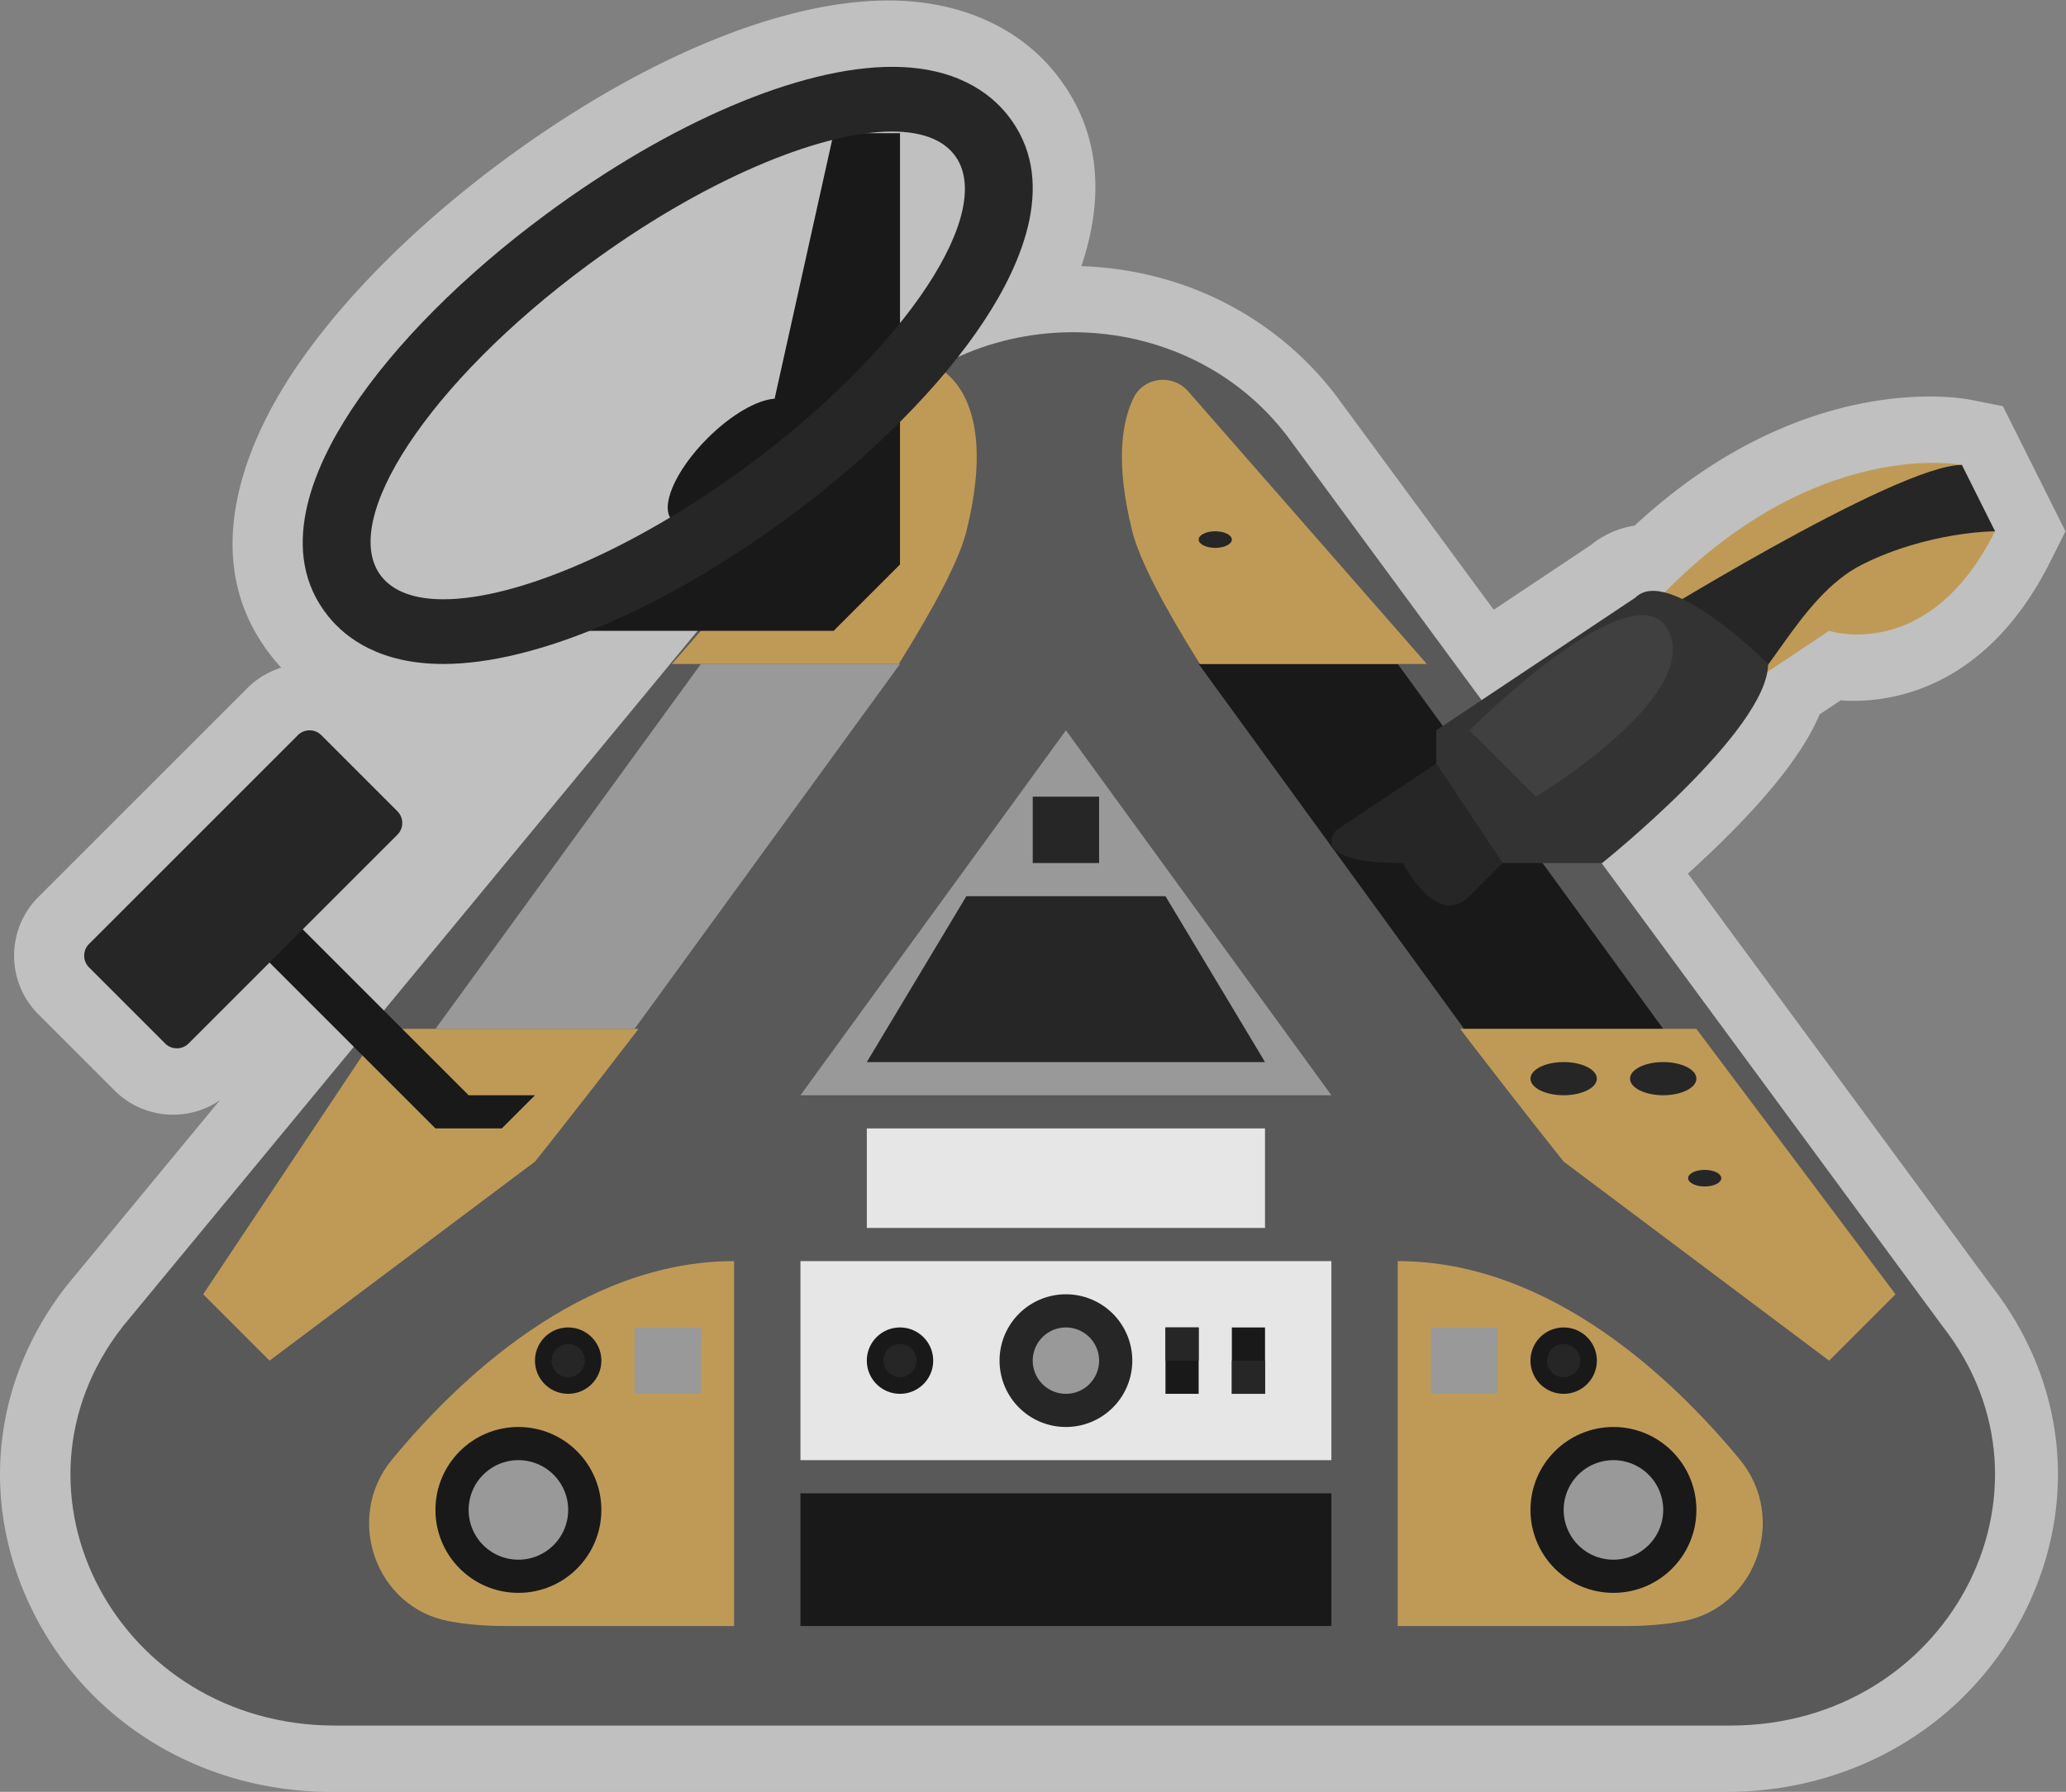 <svg xmlns="http://www.w3.org/2000/svg" xml:space="preserve" width="331.976" height="288" viewBox="0 0 331.976 288"><rect x="0" y="0" width="331.976" height="288" fill="#808080" stroke="none"/><defs><clipPath id="a" clipPathUnits="userSpaceOnUse"><path d="M0 256h256V0H0Z"/></clipPath><clipPath id="b" clipPathUnits="userSpaceOnUse"><path d="M3.509 236H252.49V20H3.509Z"/></clipPath></defs><g clip-path="url(#a)" transform="matrix(1.333 0 0 -1.333 -4.678 314.667)"><g clip-path="url(#b)" style="opacity:.5"><path d="M0 0a135 135 0 0 1 4.234 3.991c7.101 6.996 10.212 11.811 11.644 15.205l2.527 1.685a22 22 0 0 1 1.57-.055c5.719 0 16.41 2.191 23.748 16.866l1.789 3.578-1.789 3.578-4 8-1.752 3.503-3.841.765c-.474.094-2.231.402-4.982.402-7.195 0-21.059-2.093-35.577-15.567a10.85 10.85 0 0 1-5.239-2.316l-11.742-7.828-18.853 25.615-.031.043-.032.042c-7.291 9.634-18.45 15.316-30.792 15.733 2.436 7.215 2.904 15.758-3.162 23.297-4.532 5.631-11.673 8.733-20.108 8.733-12.907 0-29.844-7.049-46.468-19.339-10.678-7.895-19.686-16.981-25.366-25.585-5.049-7.649-12.069-22.282-2.363-34.343q.49-.608 1.019-1.176a9.96 9.96 0 0 1-4.109-2.486l-25.172-25.172c-3.899-3.899-3.899-10.243 0-14.141l9.172-9.172a9.93 9.93 0 0 1 7.071-2.929c2.037 0 3.981.605 5.627 1.731l-18.32-22.179-.069-.084-.068-.086c-8.956-11.467-10.528-26.05-4.206-39.01 6.628-13.588 20.464-22.029 36.109-22.029H4.666c15.645 0 29.48 8.441 36.108 22.029 6.305 12.925 4.759 27.463-4.131 38.914z" style="fill:#fff;fill-opacity:1;fill-rule:nonzero;stroke:none" transform="translate(206.98 130.73)"/></g><path d="M0 0c-12.472 16.48-38.211 16.843-51.195.722l-89.228-108.018c-15.553-19.912-.549-48.114 25.598-48.114H53.372c26.147 0 41.15 28.202 25.598 48.114z" style="fill:#595959;fill-opacity:1;fill-rule:nonzero;stroke:none" transform="translate(158.727 183.41)"/><path d="m0 0-32-44h64Z" style="fill:#999;fill-opacity:1;fill-rule:nonzero;stroke:none" transform="translate(132 148)"/><path d="M136 132h-8v8h8z" style="fill:#262626;fill-opacity:1;fill-rule:nonzero;stroke:none"/><path d="M0 0v-44h-27.512c-2.635 0-4.917.216-6.893.59-8.834 1.671-12.611 12.464-6.839 19.472C-33.435-14.459-18.493 0 0 0" style="fill:#bf9a57;fill-opacity:1;fill-rule:nonzero;stroke:none" transform="translate(92 84)"/><path d="M0 0c0-5.522-4.477-10-10-10S-20-5.522-20 0s4.477 10 10 10S0 5.522 0 0" style="fill:#191919;fill-opacity:1;fill-rule:nonzero;stroke:none" transform="translate(76 54)"/><path d="M0 0a6 6 0 0 0-12 0A6 6 0 0 0 0 0" style="fill:#999;fill-opacity:1;fill-rule:nonzero;stroke:none" transform="translate(72 54)"/><path d="M0 0a4 4 0 1 0-8 0 4 4 0 0 0 8 0" style="fill:#191919;fill-opacity:1;fill-rule:nonzero;stroke:none" transform="translate(76 72)"/><path d="M88 68h-8v8h8z" style="fill:#999;fill-opacity:1;fill-rule:nonzero;stroke:none"/><path d="M0 0v-44h27.512c2.635 0 4.918.216 6.893.59 8.834 1.671 12.611 12.464 6.838 19.472C33.435-14.459 18.493 0 0 0" style="fill:#bf9a57;fill-opacity:1;fill-rule:nonzero;stroke:none" transform="translate(172 84)"/><path d="M0 0c0-5.522 4.478-10 10-10S20-5.522 20 0s-4.478 10-10 10S0 5.522 0 0" style="fill:#191919;fill-opacity:1;fill-rule:nonzero;stroke:none" transform="translate(188 54)"/><path d="M0 0a6 6 0 0 1 12 0A6 6 0 0 1 0 0" style="fill:#999;fill-opacity:1;fill-rule:nonzero;stroke:none" transform="translate(192 54)"/><path d="M0 0a4 4 0 1 1 8 0 4 4 0 0 1-8 0" style="fill:#191919;fill-opacity:1;fill-rule:nonzero;stroke:none" transform="translate(188 72)"/><path d="M176 68h8v8h-8z" style="fill:#999;fill-opacity:1;fill-rule:nonzero;stroke:none"/><path d="M164 60h-64v24h64z" style="fill:#e6e6e6;fill-opacity:1;fill-rule:nonzero;stroke:none"/><path d="M164 40h-64v16h64z" style="fill:#191919;fill-opacity:1;fill-rule:nonzero;stroke:none"/><path d="M156 88h-48v12h48z" style="fill:#e6e6e6;fill-opacity:1;fill-rule:nonzero;stroke:none"/><path d="M0 0h-24l-12-20h48Z" style="fill:#262626;fill-opacity:1;fill-rule:nonzero;stroke:none" transform="translate(144 128)"/><path d="M0 0h24l32 44H32Z" style="fill:#999;fill-opacity:1;fill-rule:nonzero;stroke:none" transform="translate(56 112)"/><path d="M0 0h24l32-44H32Z" style="fill:#191919;fill-opacity:1;fill-rule:nonzero;stroke:none" transform="translate(148 156)"/><path d="M0 0a8 8 0 1 0-16 0A8 8 0 0 0 0 0" style="fill:#262626;fill-opacity:1;fill-rule:nonzero;stroke:none" transform="translate(140 72)"/><path d="M0 0a4 4 0 1 0-8 0 4 4 0 0 0 8 0" style="fill:#999;fill-opacity:1;fill-rule:nonzero;stroke:none" transform="translate(136 72)"/><path d="M0 0a4 4 0 1 0-8 0 4 4 0 0 0 8 0" style="fill:#191919;fill-opacity:1;fill-rule:nonzero;stroke:none" transform="translate(116 72)"/><path d="M0 0a2 2 0 1 0-4.001.001A2 2 0 0 0 0 0" style="fill:#262626;fill-opacity:1;fill-rule:nonzero;stroke:none" transform="translate(114 72)"/><path d="M0 0a2 2 0 1 0-4.001.001A2 2 0 0 0 0 0" style="fill:#262626;fill-opacity:1;fill-rule:nonzero;stroke:none" transform="translate(194 72)"/><path d="M0 0a2 2 0 1 0-4.001.001A2 2 0 0 0 0 0" style="fill:#262626;fill-opacity:1;fill-rule:nonzero;stroke:none" transform="translate(74 72)"/><path d="M0 0h27.351L-1.426 32.888c-1.862 2.128-5.335 1.731-6.573-.811-1.41-2.898-2.214-7.825-.15-16.077C-7.263 12.453-4.21 6.74 0 0" style="fill:#bf9a57;fill-opacity:1;fill-rule:nonzero;stroke:none" transform="translate(148.15 156)"/><path d="M0 0h-28.479C-21.279-9.401-16-16-16-16l32-24 8 8z" style="fill:#bf9a57;fill-opacity:1;fill-rule:nonzero;stroke:none" transform="translate(208 112)"/><path d="m0 0-31.5-36h27.351C.061-29.26 3.113-23.547 4-20 8.339-2.646 0 0 0 0" style="fill:#bf9a57;fill-opacity:1;fill-rule:nonzero;stroke:none" transform="translate(116 192)"/><path d="m0 0-21.333-32 8-8 32 24s5.278 6.599 12.479 16z" style="fill:#bf9a57;fill-opacity:1;fill-rule:nonzero;stroke:none" transform="translate(49.334 112)"/><path d="m0 0 24-24h8l4 4h-8L4 4Z" style="fill:#191919;fill-opacity:1;fill-rule:nonzero;stroke:none" transform="translate(32 124)"/><path d="m0 0 12 8s12-4 20 12l-4 8S8 32-12 8Z" style="fill:#bf9a57;fill-opacity:1;fill-rule:nonzero;stroke:none" transform="translate(212 152)"/><path d="m0 0 25.171 25.172a2 2 0 0 1 0 2.828L16 37.172a2 2 0 0 1-2.829 0L-12 12a2 2 0 0 1 0-2.828L-2.829 0A2.003 2.003 0 0 1 0 0" style="fill:#262626;fill-opacity:1;fill-rule:nonzero;stroke:none" transform="translate(26.243 110.242)"/><path d="m0 0 4-8s-8 0-16-4-12-16-16-16l-12 8S-8 0 0 0" style="fill:#262626;fill-opacity:1;fill-rule:nonzero;stroke:none" transform="translate(240 180)"/><path d="M0 0c-1.104 0-2 .447-2 1s.896 1 2 1 2-.447 2-1-.896-1-2-1" style="fill:#262626;fill-opacity:1;fill-rule:nonzero;stroke:none" transform="translate(209 93)"/><path d="M0 0c-1.104 0-2 .448-2 1s.896 1 2 1 2-.448 2-1-.896-1-2-1" style="fill:#262626;fill-opacity:1;fill-rule:nonzero;stroke:none" transform="translate(150 170)"/><path d="M0 0c0-1.104-1.791-2-4-2s-4 .896-4 2 1.791 2 4 2 4-.896 4-2" style="fill:#262626;fill-opacity:1;fill-rule:nonzero;stroke:none" transform="translate(208 106)"/><path d="M0 0c0-1.104-1.791-2-4-2s-4 .896-4 2 1.791 2 4 2 4-.896 4-2" style="fill:#262626;fill-opacity:1;fill-rule:nonzero;stroke:none" transform="translate(196 106)"/><path d="M148 68h-4v8h4zm8 0h-4v8h4z" style="fill:#191919;fill-opacity:1;fill-rule:nonzero;stroke:none"/><path d="M148 72h-4v4h4zm8-4h-4v4h4z" style="fill:#262626;fill-opacity:1;fill-rule:nonzero;stroke:none"/><path d="m0 0-12-8s-4-4 8-4c0 0 4-8 8-4l4 4z" style="fill:#262626;fill-opacity:1;fill-rule:nonzero;stroke:none" transform="translate(176.64 144)"/><path d="m0 0-24-16v-4l8-12h12S16-16 16-8C16-8 4 4 0 0" style="fill:#333;fill-opacity:1;fill-rule:nonzero;stroke:none" transform="translate(200.64 164)"/><path d="m0 0 8-8S28 4 24 12 0 0 0 0" style="fill:#404040;fill-opacity:1;fill-rule:nonzero;stroke:none" transform="translate(180.64 148)"/><path d="M0 0v-20l-8-8h-32z" style="fill:#191919;fill-opacity:1;fill-rule:nonzero;stroke:none" transform="translate(112 188)"/><path d="M0 0h-8l-7.114-32.015c-2.091-.133-5.233-1.911-8.096-4.775-3.906-3.904-5.806-8.337-4.243-9.899s5.994.337 9.899 4.243c1.401 1.401 2.538 2.868 3.356 4.248L0-24Z" style="fill:#191919;fill-opacity:1;fill-rule:nonzero;stroke:none" transform="translate(112 220)"/><path d="M0 0c-11.066 0-26.66-6.644-41.712-17.772-9.943-7.351-18.269-15.718-23.445-23.559-4.699-7.12-9.001-17.223-2.807-24.92C-65.854-68.874-61.733-72-54.089-72c11.066 0 26.66 6.644 41.713 17.772 9.942 7.351 18.269 15.718 23.444 23.559 4.7 7.12 9.002 17.223 2.807 24.921C11.765-3.126 7.645 0 0 0m0-7.8c3.365 0 5.95-.872 7.431-2.712 5.356-6.656-5.737-23.463-24.778-37.539C-31.123-58.236-45.282-64.2-54.089-64.2c-3.365 0-5.95.872-7.431 2.712-5.356 6.656 5.737 23.463 24.778 37.539C-22.966-13.764-8.807-7.8 0-7.8" style="fill:#262626;fill-opacity:1;fill-rule:nonzero;stroke:none" transform="translate(111.044 228)"/></g></svg>